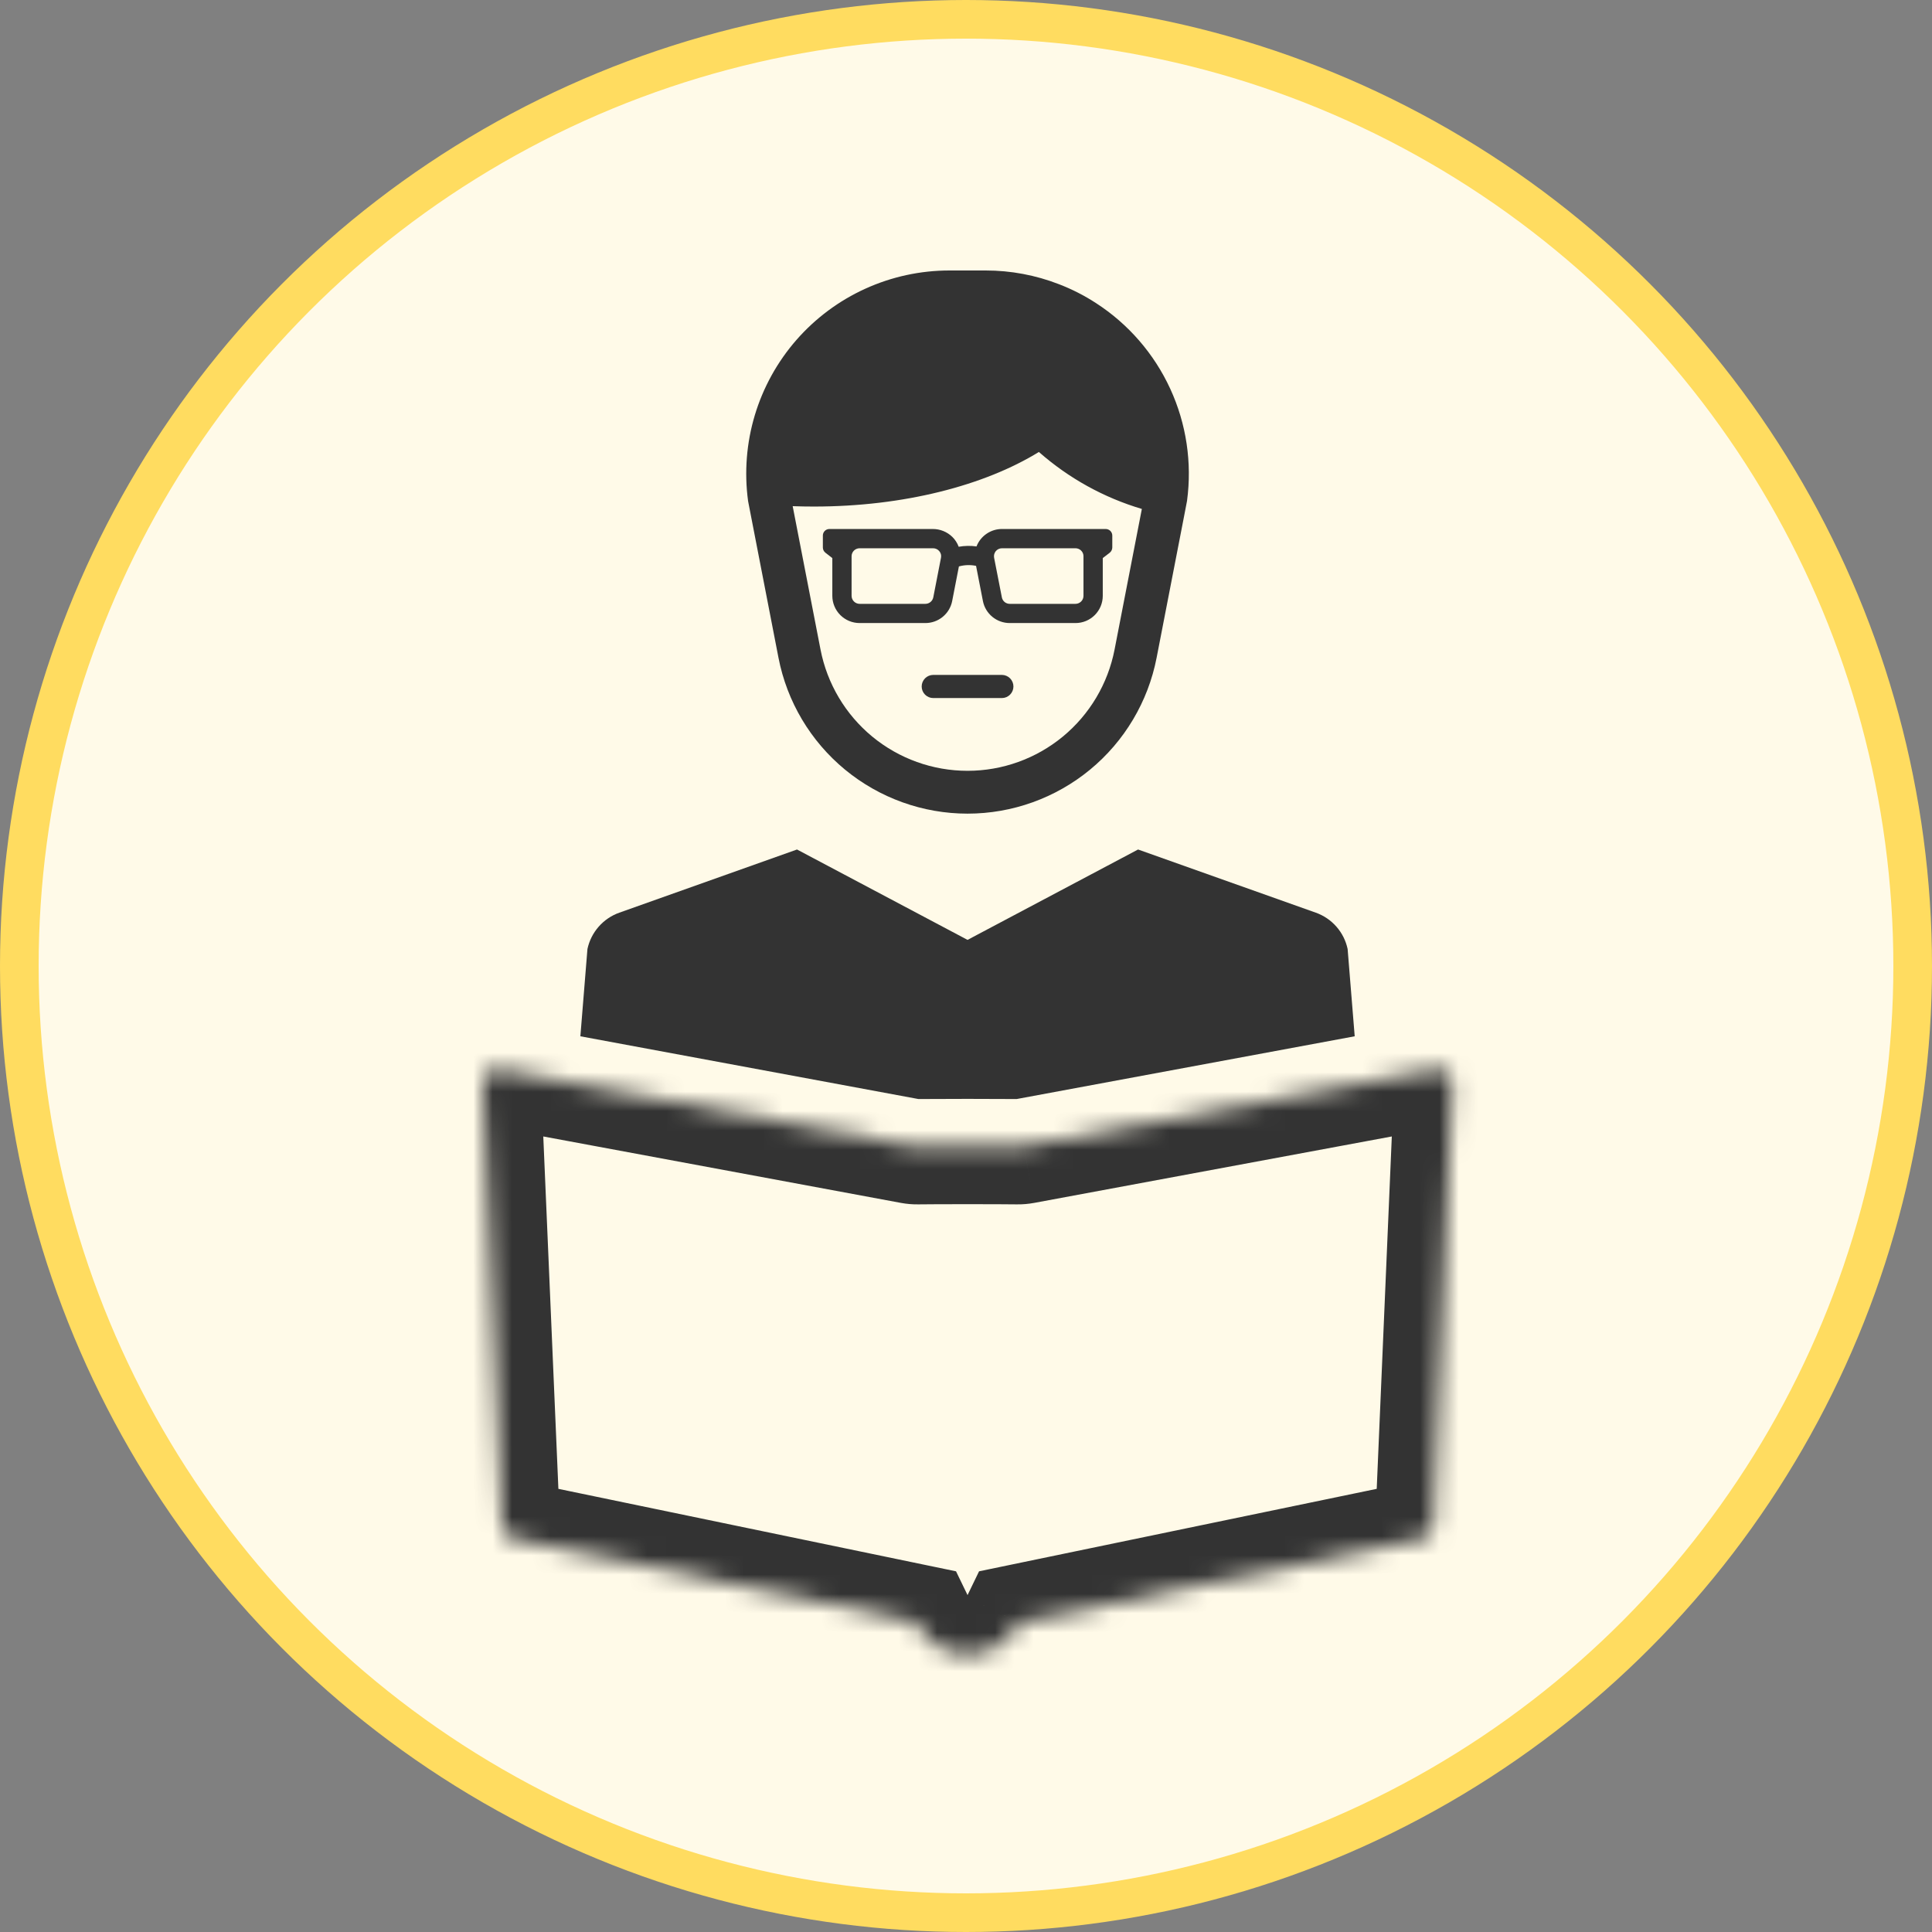 <svg width="100" height="100" viewBox="0 0 100 100" fill="none" xmlns="http://www.w3.org/2000/svg">
<rect x="0" y="0" width="100" height="100" fill="#808080" stroke="none"/>
<circle cx="50" cy="50" r="49" fill="#FFFAE8" stroke="#FFDC60" stroke-width="2"/>
<mask id="path-2-inside-1_10_1795" fill="white">
<path d="M74.303 55.352L52.986 59.312C52.882 59.331 52.776 59.34 52.669 59.338C51.891 59.325 48.27 59.325 47.491 59.338C47.385 59.34 47.279 59.331 47.175 59.312L25.858 55.352C25.751 55.332 25.64 55.336 25.535 55.365C25.43 55.394 25.332 55.446 25.25 55.517C25.167 55.589 25.102 55.678 25.059 55.778C25.016 55.878 24.996 55.987 25.001 56.096L25.98 78.962C25.987 79.123 26.048 79.277 26.152 79.4C26.257 79.523 26.4 79.608 26.558 79.641L47.428 83.968C47.669 84.467 48.046 84.887 48.515 85.181C48.984 85.476 49.526 85.632 50.08 85.632C50.634 85.632 51.176 85.476 51.646 85.181C52.115 84.887 52.491 84.467 52.733 83.968L73.603 79.641C73.761 79.608 73.903 79.523 74.008 79.4C74.112 79.277 74.173 79.123 74.18 78.962L75.16 56.096C75.165 55.987 75.144 55.878 75.101 55.778C75.058 55.678 74.993 55.589 74.911 55.517C74.828 55.446 74.731 55.394 74.626 55.365C74.52 55.336 74.41 55.332 74.303 55.352Z"/>
</mask>
<path d="M74.303 55.352L73.755 52.402L73.755 52.402L74.303 55.352ZM52.986 59.312L53.533 62.261L53.534 62.261L52.986 59.312ZM52.669 59.338L52.721 56.339L52.718 56.339L52.669 59.338ZM47.491 59.338L47.442 56.339L47.44 56.339L47.491 59.338ZM47.175 59.312L46.627 62.261L46.627 62.261L47.175 59.312ZM25.858 55.352L25.31 58.301L25.31 58.301L25.858 55.352ZM25.001 56.096L27.998 55.968L27.998 55.968L25.001 56.096ZM25.98 78.962L22.983 79.09V79.09L25.98 78.962ZM26.558 79.641L25.949 82.578L25.949 82.578L26.558 79.641ZM47.428 83.968L50.128 82.661L49.484 81.331L48.037 81.031L47.428 83.968ZM52.733 83.968L52.123 81.031L50.676 81.331L50.032 82.661L52.733 83.968ZM73.603 79.641L74.212 82.578L74.212 82.578L73.603 79.641ZM74.18 78.962L77.177 79.09V79.09L74.18 78.962ZM75.16 56.096L72.162 55.968L72.162 55.968L75.16 56.096ZM73.755 52.402L52.438 56.362L53.534 62.261L74.85 58.301L73.755 52.402ZM52.438 56.362C52.531 56.345 52.626 56.337 52.721 56.339L52.618 62.338C52.925 62.343 53.232 62.317 53.533 62.261L52.438 56.362ZM52.718 56.339C51.907 56.325 48.253 56.325 47.442 56.339L47.54 62.338C48.286 62.325 51.875 62.325 52.621 62.338L52.718 56.339ZM47.44 56.339C47.535 56.337 47.629 56.345 47.722 56.362L46.627 62.261C46.929 62.317 47.235 62.343 47.542 62.338L47.44 56.339ZM47.723 56.362L26.406 52.402L25.31 58.301L46.627 62.261L47.723 56.362ZM26.406 52.402C25.855 52.3 25.288 52.323 24.747 52.47L26.323 58.26C25.992 58.35 25.646 58.364 25.31 58.301L26.406 52.402ZM24.747 52.47C24.207 52.617 23.706 52.885 23.283 53.252L27.217 57.783C26.958 58.007 26.653 58.17 26.323 58.26L24.747 52.47ZM23.283 53.252C22.86 53.619 22.525 54.077 22.304 54.592L27.815 56.964C27.679 57.279 27.475 57.558 27.217 57.783L23.283 53.252ZM22.304 54.592C22.082 55.107 21.979 55.665 22.003 56.224L27.998 55.968C28.013 56.309 27.95 56.65 27.815 56.964L22.304 54.592ZM22.003 56.224L22.983 79.09L28.978 78.833L27.998 55.968L22.003 56.224ZM22.983 79.09C23.019 79.919 23.33 80.712 23.867 81.344L28.438 77.457C28.766 77.843 28.956 78.327 28.978 78.833L22.983 79.09ZM23.867 81.344C24.404 81.975 25.137 82.41 25.949 82.578L27.167 76.703C27.663 76.806 28.11 77.071 28.438 77.457L23.867 81.344ZM25.949 82.578L46.819 86.906L48.037 81.031L27.167 76.703L25.949 82.578ZM44.727 85.275C45.214 86.281 45.974 87.129 46.921 87.723L50.109 82.64C50.117 82.645 50.124 82.653 50.128 82.661L44.727 85.275ZM46.921 87.723C47.867 88.316 48.962 88.632 50.079 88.632L50.082 82.632C50.091 82.632 50.101 82.635 50.109 82.64L46.921 87.723ZM50.082 88.632C51.199 88.632 52.293 88.316 53.24 87.723L50.051 82.64C50.059 82.635 50.069 82.632 50.079 82.632L50.082 88.632ZM53.24 87.723C54.186 87.129 54.946 86.281 55.433 85.275L50.032 82.661C50.036 82.653 50.043 82.645 50.051 82.64L53.24 87.723ZM53.342 86.906L74.212 82.578L72.993 76.703L52.123 81.031L53.342 86.906ZM74.212 82.578C75.024 82.41 75.756 81.975 76.294 81.344L71.722 77.457C72.05 77.071 72.498 76.806 72.993 76.703L74.212 82.578ZM76.294 81.344C76.831 80.712 77.142 79.919 77.177 79.09L71.183 78.833C71.204 78.327 71.394 77.843 71.722 77.457L76.294 81.344ZM77.177 79.09L78.157 56.224L72.162 55.968L71.183 78.833L77.177 79.09ZM78.157 56.225C78.181 55.665 78.078 55.107 77.857 54.592L72.346 56.964C72.21 56.65 72.148 56.309 72.162 55.968L78.157 56.225ZM77.857 54.592C77.635 54.078 77.301 53.619 76.877 53.252L72.944 57.782C72.685 57.558 72.481 57.279 72.346 56.964L77.857 54.592ZM76.877 53.252C76.454 52.885 75.954 52.617 75.413 52.47L73.838 58.26C73.508 58.17 73.202 58.007 72.944 57.782L76.877 53.252ZM75.413 52.47C74.873 52.323 74.306 52.3 73.755 52.402L74.85 58.301C74.514 58.364 74.168 58.35 73.838 58.26L75.413 52.47Z" fill="#333333" mask="url(#path-2-inside-1_10_1795)"/>
<path d="M42.724 28.609L43.081 28.886V30.84C43.082 31.214 43.231 31.573 43.496 31.837C43.761 32.101 44.119 32.249 44.493 32.249H47.898C48.225 32.249 48.542 32.136 48.795 31.928C49.048 31.721 49.221 31.432 49.284 31.111L49.633 29.318C49.923 29.238 50.227 29.228 50.521 29.289L50.876 31.111C50.939 31.432 51.112 31.721 51.365 31.928C51.618 32.136 51.935 32.249 52.262 32.249H55.666C55.852 32.25 56.035 32.213 56.206 32.143C56.378 32.072 56.533 31.968 56.665 31.837C56.796 31.706 56.9 31.551 56.971 31.38C57.042 31.209 57.079 31.025 57.079 30.84V28.886L57.439 28.609C57.48 28.576 57.513 28.535 57.536 28.488C57.559 28.441 57.571 28.39 57.572 28.338V27.718C57.571 27.628 57.535 27.543 57.471 27.479C57.407 27.416 57.321 27.381 57.231 27.381H51.884C51.596 27.376 51.312 27.46 51.073 27.622C50.833 27.783 50.648 28.014 50.544 28.283C50.238 28.24 49.926 28.246 49.622 28.3C49.551 28.11 49.44 27.936 49.296 27.793C49.023 27.527 48.657 27.378 48.275 27.381H42.928C42.839 27.381 42.753 27.416 42.69 27.48C42.627 27.543 42.591 27.629 42.591 27.718V28.338C42.591 28.39 42.603 28.442 42.626 28.489C42.649 28.535 42.682 28.577 42.724 28.609ZM51.541 28.528C51.58 28.481 51.629 28.443 51.684 28.417C51.74 28.391 51.8 28.378 51.861 28.378H55.666C55.721 28.378 55.775 28.388 55.825 28.409C55.875 28.429 55.921 28.46 55.959 28.498C55.998 28.536 56.029 28.582 56.05 28.632C56.071 28.682 56.081 28.736 56.081 28.79V30.84C56.081 30.95 56.038 31.055 55.96 31.133C55.882 31.211 55.776 31.255 55.666 31.255H52.262C52.166 31.255 52.072 31.221 51.998 31.16C51.924 31.098 51.873 31.012 51.856 30.918L51.455 28.871C51.444 28.811 51.445 28.749 51.46 28.69C51.475 28.631 51.503 28.576 51.541 28.528H51.541ZM44.078 28.79C44.078 28.736 44.089 28.682 44.11 28.632C44.131 28.582 44.162 28.536 44.2 28.498C44.239 28.46 44.285 28.429 44.335 28.409C44.385 28.388 44.439 28.378 44.493 28.378H48.298C48.36 28.378 48.42 28.391 48.475 28.417C48.531 28.443 48.58 28.481 48.618 28.528C48.658 28.575 48.687 28.63 48.702 28.689C48.717 28.749 48.718 28.811 48.705 28.871L48.307 30.918C48.288 31.012 48.237 31.098 48.163 31.159C48.088 31.221 47.995 31.255 47.898 31.255H44.493C44.383 31.255 44.278 31.211 44.2 31.133C44.122 31.055 44.078 30.95 44.078 30.84L44.078 28.79Z" fill="#333333"/>
<path d="M51.858 34.933H48.303C48.145 34.934 47.993 34.997 47.881 35.109C47.769 35.222 47.706 35.374 47.706 35.532C47.706 35.691 47.769 35.843 47.881 35.955C47.993 36.068 48.145 36.131 48.303 36.131H51.858C52.016 36.131 52.168 36.068 52.28 35.955C52.392 35.843 52.455 35.691 52.455 35.532C52.455 35.374 52.392 35.222 52.28 35.109C52.168 34.997 52.016 34.934 51.858 34.933Z" fill="#333333"/>
<path d="M38.737 26.02L40.294 34.045C40.735 36.317 41.953 38.364 43.738 39.836C45.524 41.308 47.766 42.114 50.08 42.114C52.394 42.114 54.636 41.308 56.422 39.836C58.207 38.364 59.425 36.317 59.866 34.045L61.247 26.931L61.44 25.928C61.707 23.95 61.406 21.937 60.572 20.124C59.738 18.311 58.406 16.773 56.73 15.689C56.128 15.297 55.486 14.97 54.816 14.712C53.605 14.241 52.316 13.999 51.017 14H49.143C47.643 14 46.16 14.321 44.794 14.941C43.427 15.561 42.21 16.467 41.222 17.596C40.235 18.726 39.501 20.054 39.069 21.491C38.638 22.928 38.519 24.441 38.72 25.928L38.737 26.02ZM42.127 26.219C46.788 26.219 50.962 25.124 53.773 23.394C55.315 24.752 57.133 25.758 59.102 26.343L57.69 33.621C57.347 35.388 56.4 36.981 55.012 38.126C53.623 39.271 51.88 39.897 50.08 39.897C48.28 39.897 46.537 39.271 45.148 38.126C43.76 36.981 42.813 35.388 42.47 33.621L41.029 26.199C41.392 26.213 41.758 26.219 42.127 26.219V26.219Z" fill="#333333"/>
<path d="M52.622 56.886L70.119 53.638L69.753 49.121C69.662 48.692 69.463 48.294 69.174 47.965C68.885 47.635 68.517 47.385 68.104 47.239L58.906 43.97L50.08 48.648L41.253 43.97L32.058 47.239C31.645 47.385 31.276 47.635 30.987 47.965C30.698 48.294 30.498 48.692 30.406 49.121L30.04 53.638L47.537 56.886C48.465 56.875 51.703 56.875 52.622 56.886Z" fill="#333333"/>
</svg>
